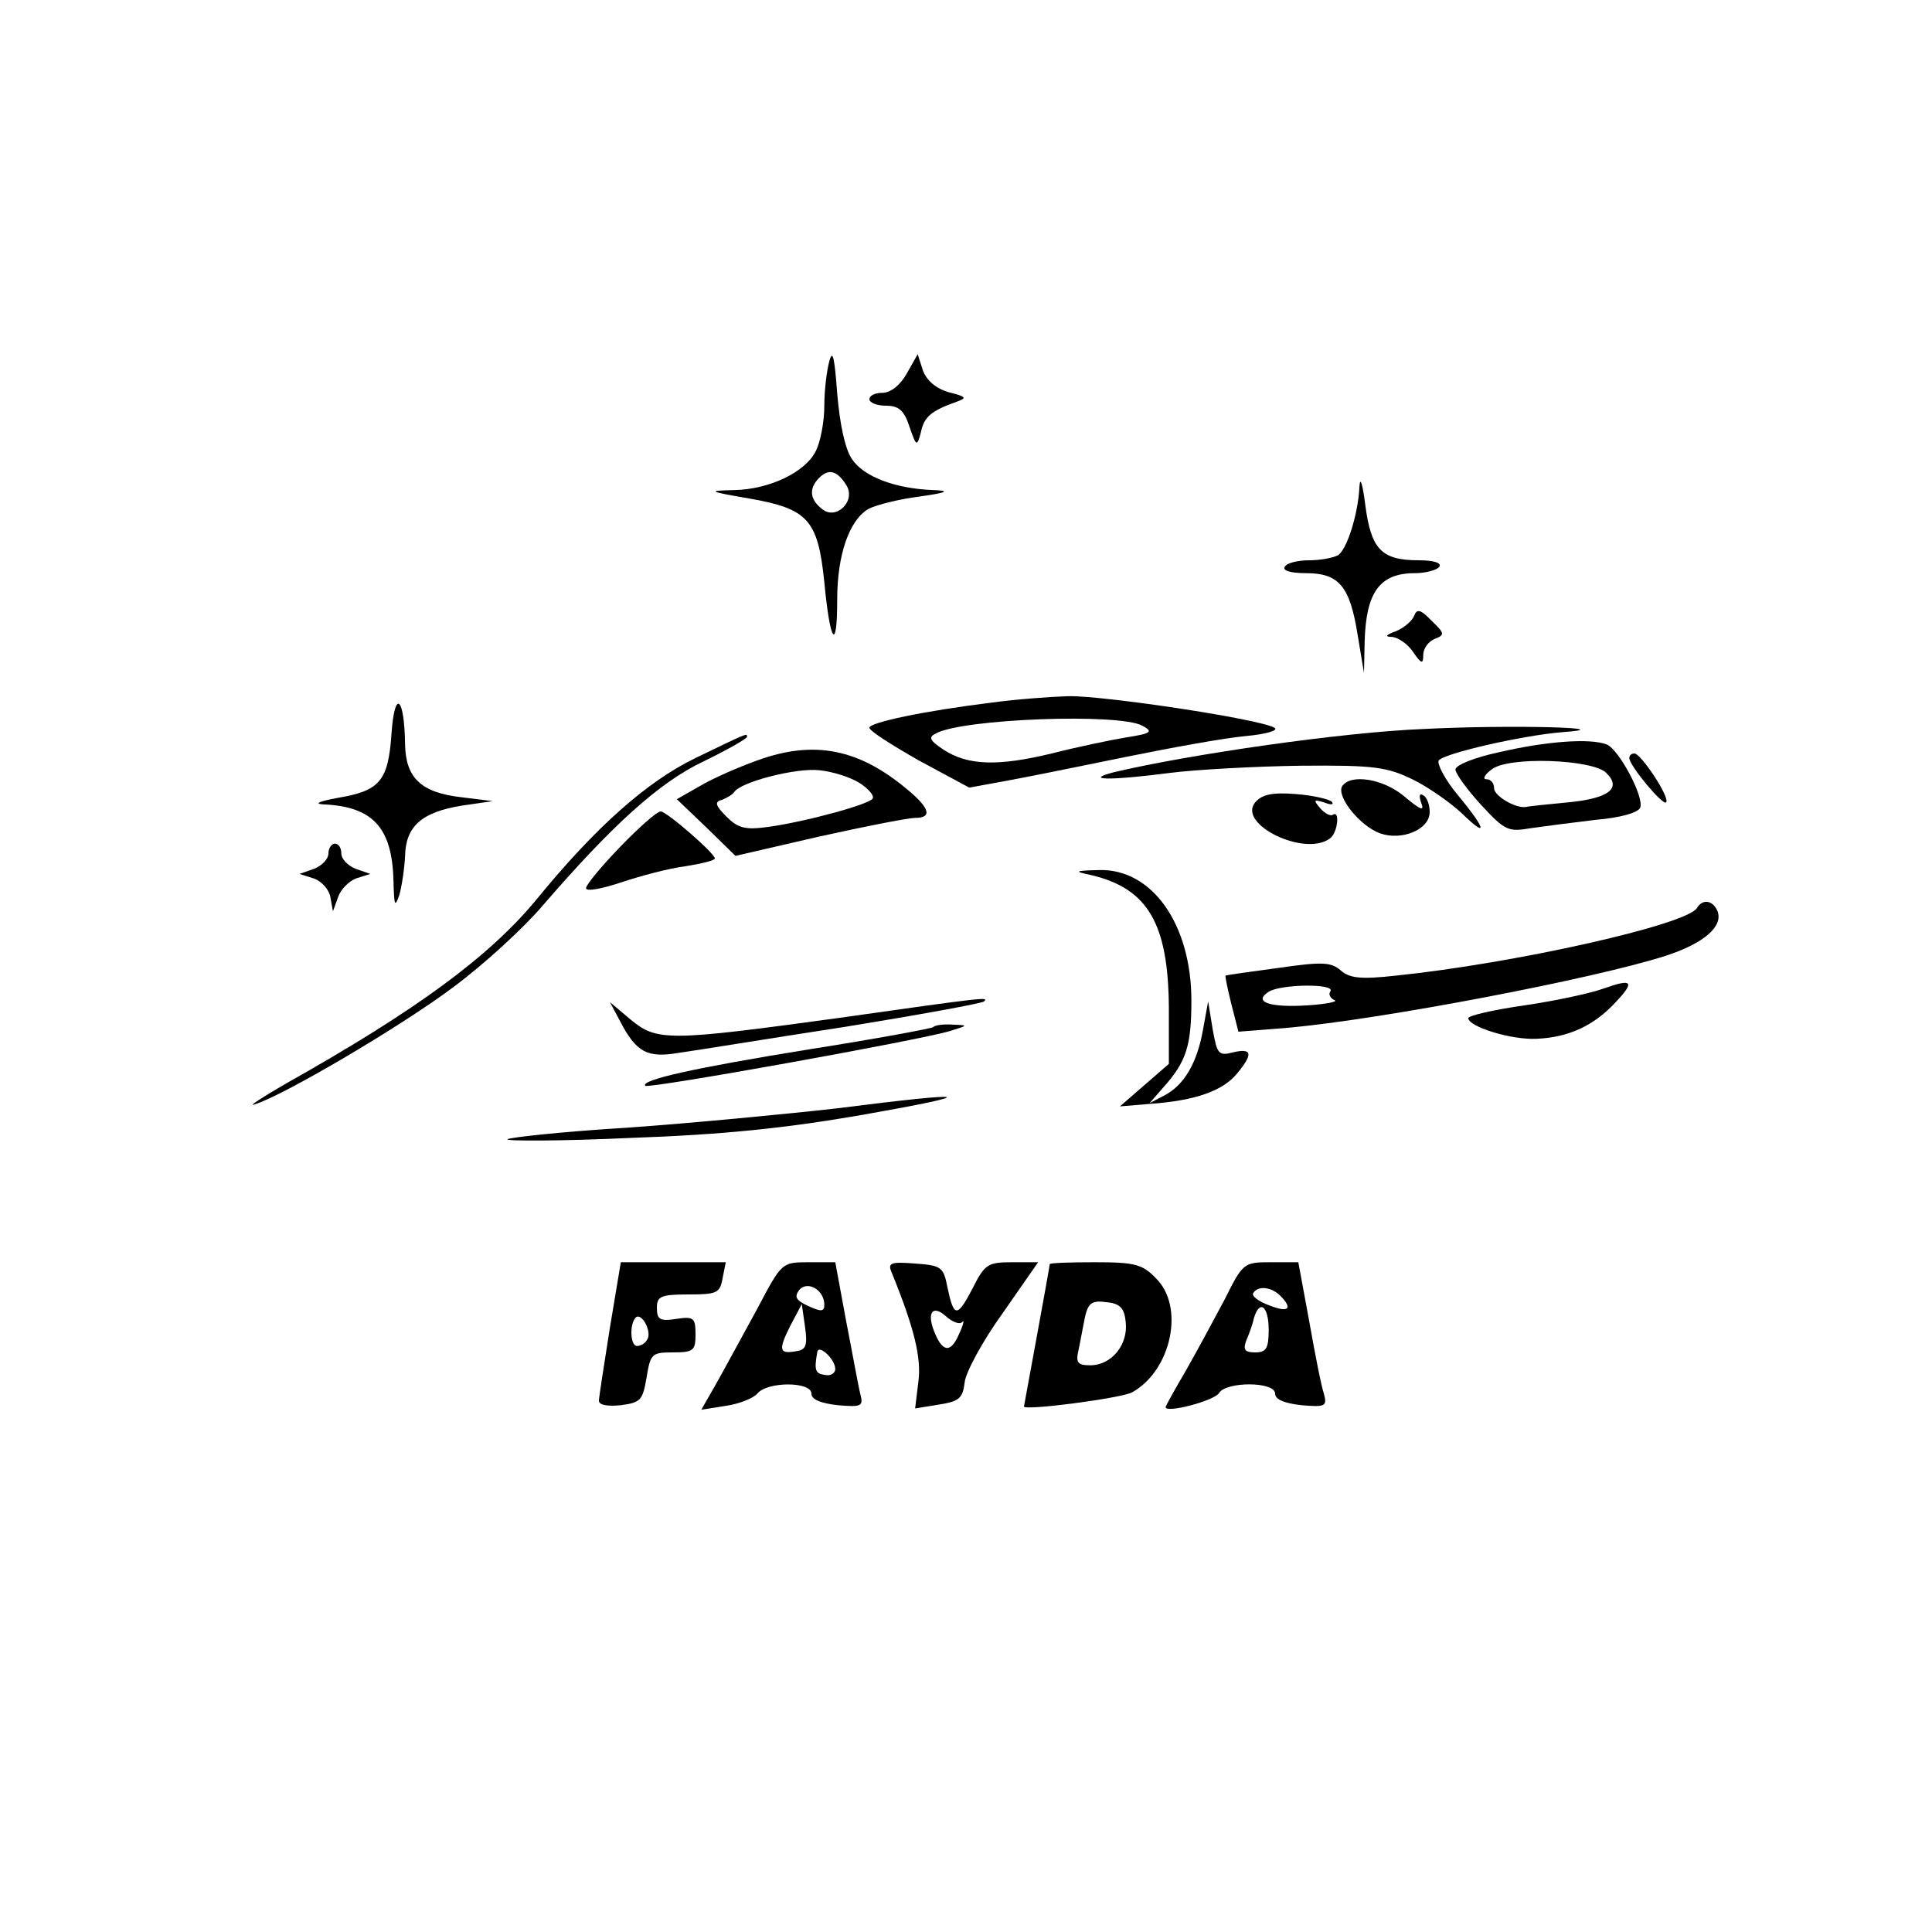 <?xml version="1.0" standalone="no"?>
<!DOCTYPE svg PUBLIC "-//W3C//DTD SVG 20010904//EN"
 "http://www.w3.org/TR/2001/REC-SVG-20010904/DTD/svg10.dtd">
<svg version="1.0" xmlns="http://www.w3.org/2000/svg"
 width="300pt" height="300pt" viewBox="0 0 300 300"
 preserveAspectRatio="xMidYMid meet">
<g transform="translate(0,300) scale(0.1,-0.1)"
fill="#000000" stroke="none">
<path d="M1288 2440 c-4 -14 -8 -45 -8 -70 0 -25 -6 -56 -13 -70 -16 -33 -72
-60 -127 -61 -42 -1 -41 -2 23 -13 92 -16 107 -33 117 -130 9 -95 20 -110 20
-27 0 70 19 124 49 141 12 6 47 15 79 19 43 6 48 9 22 10 -60 2 -109 21 -127
48 -11 16 -19 55 -23 102 -4 55 -7 69 -12 51z m26 -193 c16 -25 -16 -56 -38
-37 -19 15 -20 32 -4 48 15 15 28 11 42 -11z"/>
<path d="M1408 2420 c-10 -18 -25 -30 -38 -30 -11 0 -20 -4 -20 -10 0 -5 11
-10 26 -10 19 0 28 -7 36 -32 11 -32 12 -32 18 -9 5 24 16 33 55 47 17 6 16 8
-12 15 -20 6 -34 18 -40 34 l-8 25 -17 -30z"/>
<path d="M2111 2245 c-2 -43 -19 -97 -33 -107 -7 -4 -27 -8 -45 -8 -17 0 -35
-4 -38 -10 -4 -6 9 -10 33 -10 51 0 68 -20 80 -95 l10 -60 1 48 c2 77 23 107
78 107 17 0 35 5 38 10 4 6 -9 10 -32 10 -58 0 -74 17 -83 86 -4 32 -8 45 -9
29z"/>
<path d="M2196 2044 c-3 -8 -16 -19 -28 -24 -17 -6 -18 -9 -6 -9 9 -1 24 -11
32 -23 13 -19 16 -20 16 -5 0 10 8 21 18 25 16 6 15 9 -5 28 -17 18 -23 19
-27 8z"/>
<path d="M608 1862 c-5 -75 -18 -90 -84 -101 -27 -5 -37 -9 -23 -10 78 -3 108
-36 110 -119 1 -38 2 -42 9 -22 4 14 8 41 9 61 1 46 26 68 88 78 l48 7 -48 6
c-63 7 -87 30 -88 82 -1 74 -16 87 -21 18z"/>
<path d="M1540 1909 c-106 -13 -190 -31 -190 -39 0 -5 35 -27 77 -51 l78 -42
60 11 c33 6 116 23 185 37 69 14 151 29 184 32 33 3 52 9 45 13 -25 14 -266
50 -320 49 -30 -1 -83 -5 -119 -10z m234 -36 c17 -9 14 -12 -25 -18 -24 -4
-77 -15 -116 -25 -83 -20 -130 -19 -168 6 -21 14 -24 19 -12 25 41 23 286 32
321 12z"/>
<path d="M2210 1868 c-125 -5 -361 -39 -480 -67 -50 -13 -4 -13 88 -1 40 5
131 10 202 11 115 1 134 -2 175 -22 24 -12 58 -36 75 -52 41 -40 38 -25 -6 28
-20 24 -33 49 -30 54 7 11 130 39 191 44 99 7 -78 12 -215 5z"/>
<path d="M1080 1823 c-76 -37 -155 -107 -248 -221 -73 -88 -186 -171 -387
-284 -38 -22 -61 -37 -50 -33 46 14 232 124 310 183 47 35 108 91 137 125 108
125 181 192 251 225 37 18 67 35 67 38 0 6 1 6 -80 -33z"/>
<path d="M2328 1832 c-38 -8 -68 -20 -68 -27 0 -6 18 -31 40 -55 37 -40 42
-42 77 -36 21 3 67 9 101 13 37 3 66 11 69 19 6 17 -33 90 -52 98 -26 10 -94
5 -167 -12z m166 -32 c25 -24 4 -40 -60 -46 -32 -3 -61 -6 -64 -7 -16 -3 -50
17 -50 29 0 8 -5 14 -12 14 -6 0 -3 7 8 15 25 21 157 16 178 -5z"/>
<path d="M1178 1820 c-31 -11 -72 -29 -92 -41 l-35 -20 46 -44 45 -44 130 30
c72 16 139 29 149 29 27 0 23 15 -12 44 -75 63 -144 77 -231 46z m157 -36 c14
-9 23 -20 20 -24 -5 -9 -104 -36 -162 -44 -36 -5 -47 -2 -65 16 -17 17 -19 23
-7 26 8 3 16 8 19 12 10 16 97 38 132 34 21 -2 49 -11 63 -20z"/>
<path d="M2530 1823 c0 -12 52 -74 57 -69 7 7 -39 76 -49 76 -5 0 -8 -3 -8 -7z"/>
<path d="M2084 1779 c-9 -16 28 -62 59 -73 34 -12 77 6 77 33 0 11 -4 23 -10
26 -6 4 -7 -1 -3 -12 5 -13 -1 -11 -26 10 -33 28 -84 36 -97 16z"/>
<path d="M1949 1754 c-28 -34 77 -85 116 -56 12 8 16 44 5 37 -4 -3 -13 2 -20
10 -11 13 -10 14 6 9 10 -4 16 -4 12 1 -4 4 -29 10 -56 12 -37 3 -53 -1 -63
-13z"/>
<path d="M963 1685 c-29 -30 -53 -59 -53 -64 0 -6 25 -1 55 9 30 10 75 22 100
25 25 4 45 9 45 12 0 8 -75 73 -84 73 -6 0 -34 -25 -63 -55z"/>
<path d="M510 1675 c0 -9 -10 -19 -22 -24 l-23 -8 22 -7 c12 -4 24 -17 26 -29
l4 -22 8 22 c4 12 17 25 28 29 l22 7 -23 8 c-12 5 -22 15 -22 24 0 8 -4 15
-10 15 -5 0 -10 -7 -10 -15z"/>
<path d="M1695 1641 c88 -21 119 -76 120 -205 l0 -88 -38 -33 -38 -33 48 4
c69 5 111 20 133 46 26 31 25 41 -5 34 -23 -6 -25 -3 -32 36 l-7 43 -8 -44
c-9 -51 -29 -86 -60 -102 l-23 -12 21 24 c36 40 44 65 44 135 0 119 -61 205
-143 203 -39 -1 -40 -2 -12 -8z"/>
<path d="M2635 1590 c-16 -26 -283 -86 -468 -105 -54 -6 -71 -4 -85 8 -15 13
-28 14 -97 4 -44 -6 -81 -11 -82 -12 -1 0 3 -20 9 -44 l11 -43 76 6 c146 13
476 76 588 112 58 19 89 45 80 69 -7 17 -23 20 -32 5z m-569 -129 c-4 -5 0
-11 6 -14 7 -2 -11 -6 -40 -8 -60 -4 -87 5 -62 21 19 12 103 13 96 1z"/>
<path d="M2490 1465 c-19 -7 -74 -19 -122 -26 -49 -7 -88 -16 -88 -20 0 -13
66 -34 106 -32 49 2 89 20 123 57 30 32 26 37 -19 21z"/>
<path d="M1300 1419 c-263 -36 -280 -36 -321 -2 l-32 27 16 -30 c25 -48 42
-57 90 -49 23 3 138 22 256 40 117 19 216 37 219 40 7 7 5 7 -228 -26z"/>
<path d="M1449 1405 c-3 -2 -88 -18 -190 -34 -180 -29 -265 -48 -257 -57 5 -5
427 71 473 85 29 9 29 9 4 10 -14 1 -28 -1 -30 -4z"/>
<path d="M1300 1279 c-80 -9 -226 -23 -325 -30 -99 -6 -183 -15 -187 -18 -4
-3 82 -3 190 2 144 5 241 15 362 36 187 33 172 37 -40 10z"/>
<path d="M947 938 c-9 -57 -17 -108 -17 -113 0 -7 14 -9 34 -7 31 4 34 8 40
43 6 37 8 39 41 39 32 0 35 3 35 28 0 26 -3 28 -30 24 -25 -4 -30 -1 -30 17 0
18 6 21 49 21 44 0 49 2 53 25 l5 25 -81 0 -82 0 -17 -102z m58 -18 c-3 -6
-10 -10 -16 -10 -10 0 -12 33 -2 44 9 9 26 -22 18 -34z"/>
<path d="M1176 968 c-22 -40 -50 -92 -63 -115 l-24 -42 38 6 c21 3 43 12 49
19 15 19 84 19 84 0 0 -9 14 -15 41 -18 36 -3 40 -2 35 17 -3 11 -12 62 -22
113 l-17 92 -41 0 c-42 0 -42 0 -80 -72z m104 6 c0 -11 -5 -11 -25 -2 -19 9
-22 14 -14 25 13 15 39 0 39 -23z m-43 -72 c-27 -5 -29 1 -10 39 l18 34 5 -35
c4 -28 2 -36 -13 -38z m60 -28 c0 -6 -7 -11 -16 -9 -15 2 -17 7 -12 35 1 14
28 -10 28 -26z"/>
<path d="M1385 1023 c35 -86 46 -132 41 -169 l-5 -41 37 6 c32 5 37 10 40 35
2 16 28 64 59 107 l55 79 -41 0 c-37 0 -42 -3 -61 -41 -24 -46 -29 -45 -39 3
-6 31 -10 33 -50 36 -39 3 -43 1 -36 -15z m109 -76 c4 5 2 -4 -5 -19 -13 -30
-26 -28 -39 6 -11 29 -1 40 19 22 10 -9 21 -13 25 -9z"/>
<path d="M1630 1037 c0 -2 -9 -52 -20 -112 -11 -60 -20 -109 -20 -109 0 -7
152 13 168 22 61 34 82 133 37 177 -21 22 -33 25 -95 25 -38 0 -70 -1 -70 -3z
m118 -90 c4 -35 -22 -67 -55 -67 -20 0 -23 4 -18 25 3 14 7 37 10 51 5 21 11
25 33 22 21 -2 28 -9 30 -31z"/>
<path d="M1901 981 c-17 -32 -44 -82 -60 -110 -17 -29 -31 -54 -31 -56 0 -10
76 10 83 22 11 18 87 18 87 -1 0 -9 14 -15 41 -18 36 -3 40 -2 35 17 -4 11
-14 62 -23 113 l-17 92 -43 0 c-42 0 -43 -1 -72 -59z m87 7 c20 -20 13 -27
-17 -15 -17 6 -28 15 -25 19 7 12 28 10 42 -4z m-18 -53 c0 -29 -4 -35 -21
-35 -16 0 -19 4 -14 18 4 9 10 25 12 35 9 30 23 19 23 -18z"/>
</g>
</svg>
